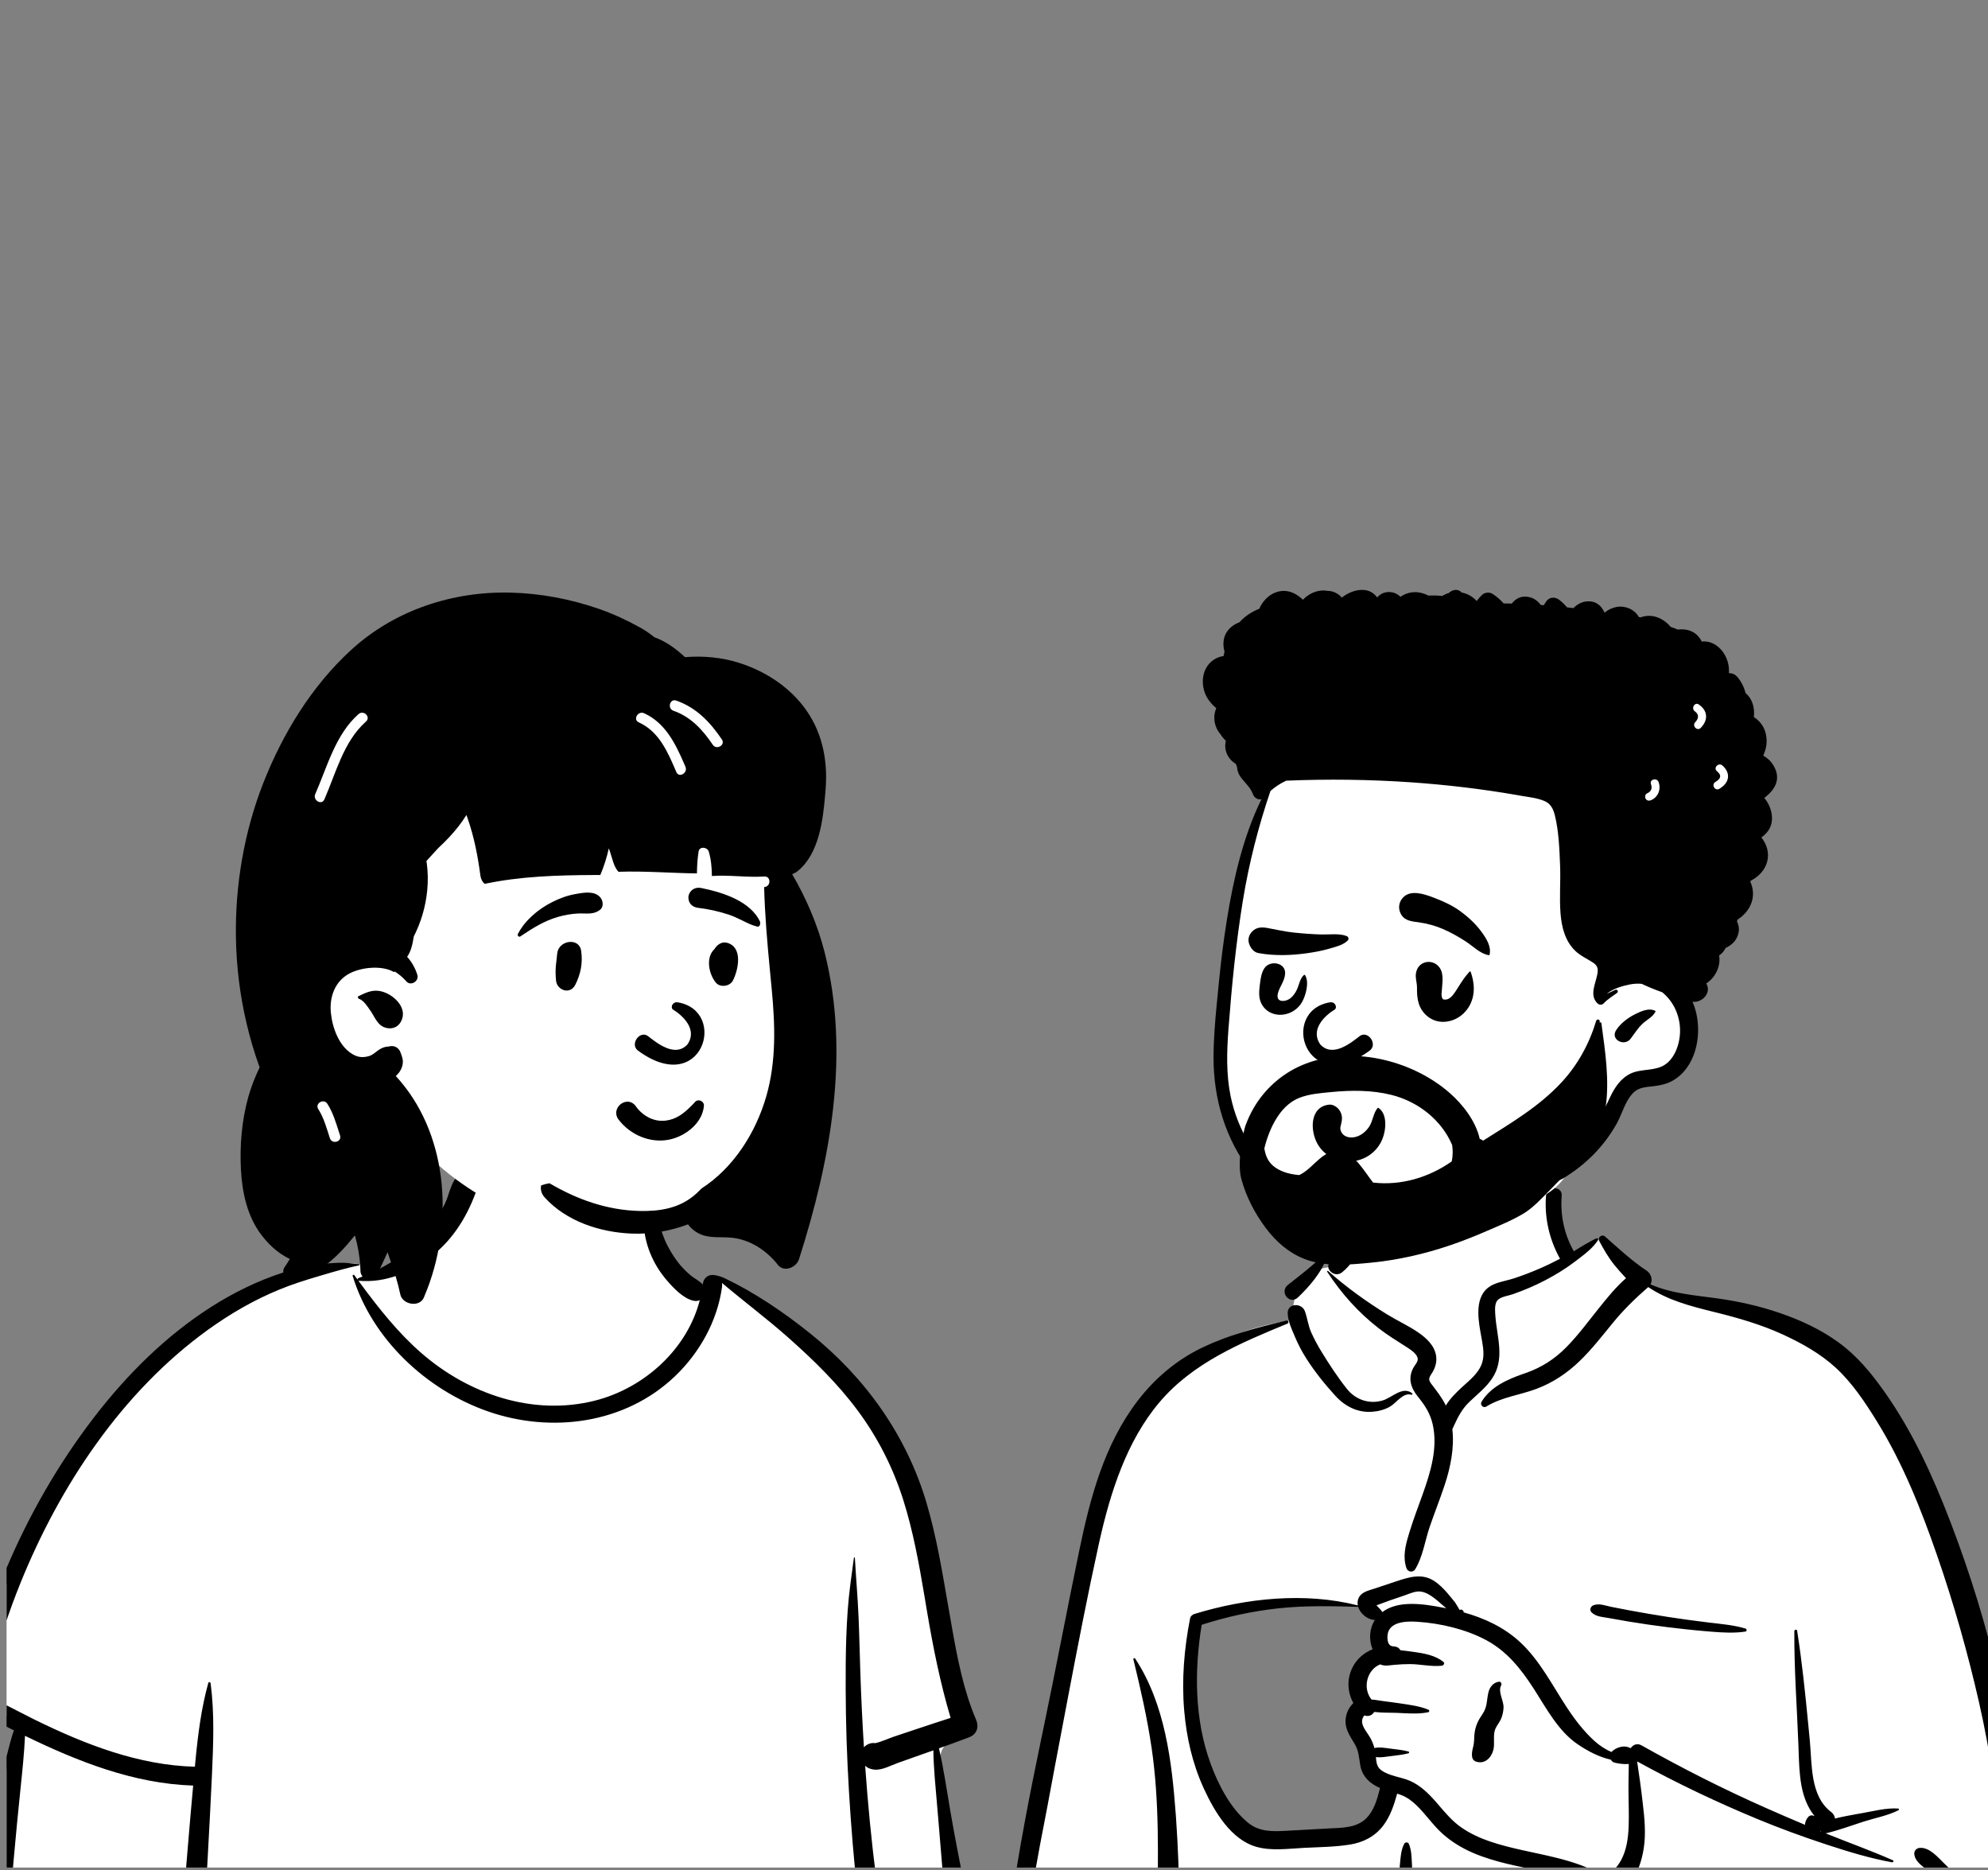 <svg width="202" height="190" viewBox="0 0 202 190" fill="none" xmlns="http://www.w3.org/2000/svg">
<rect x="0" y="0" width="202" height="190" fill="#808080" stroke="none"/>
<g clip-path="url(#clip0_7984_5109)">
<path fill-rule="evenodd" clip-rule="evenodd" d="M97.742 193.803C97.202 190.756 96.708 187.7 96.258 184.638C96.045 183.184 95.837 181.729 95.65 180.271C95.519 179.25 95.319 178.082 96.014 177.326C96.991 176.261 97.879 175.35 97.999 173.825C98.111 172.39 97.626 170.826 97.323 169.433C96.687 166.513 95.895 163.628 95.02 160.771C94.132 157.868 93.157 154.993 92.169 152.123C91.244 149.439 90.356 146.732 89.152 144.157C86.868 139.271 83.003 135.653 78.226 133.237C77.038 132.636 74.615 130.491 73.374 130.011C72.233 129.569 72.237 130.859 71.115 130.373C70.217 129.985 69.381 129.467 68.878 128.6C68.333 127.659 66.964 126.342 66.756 125.246C66.314 122.923 66.793 120.946 65.135 119.197C63.664 117.645 61.686 116.581 59.64 116.01C55.139 114.754 49.136 115.632 46.42 119.817C45.123 121.815 44.67 124.23 42.919 125.861C41.391 127.285 41.733 128.259 39.753 128.992C39.641 129.034 36.602 128.382 36.49 128.424C34.325 127.96 32.255 129.258 30.268 130.011C27.306 131.134 24.486 132.595 21.837 134.331C16.495 137.833 11.919 142.38 8.147 147.525C4.344 152.712 1.393 158.527 -0.708 164.604C-1.218 166.08 -1.677 167.574 -2.081 169.083C-2.307 169.927 -2.549 170.803 -2.273 171.668C-2.048 172.375 -1.547 172.901 -0.958 173.326C-0.16 173.901 1.441 174.275 1.409 175.432C1.386 176.311 1.087 177.237 0.942 178.106C0.768 179.141 0.626 180.183 0.484 181.222C-0.164 185.955 -0.668 190.714 -0.891 195.487C-1.111 200.186 -1.293 204.982 -0.967 209.679C-0.945 209.989 -0.853 210.274 -0.704 210.514C-0.843 210.567 -0.854 210.826 -0.681 210.863C-0.56 210.889 -0.439 210.915 -0.317 210.94C-0.065 211.131 0.249 211.248 0.61 211.259C0.855 211.267 1.1 211.278 1.345 211.291C3.928 211.831 6.51 212.341 9.127 212.727C12.308 213.197 15.498 213.58 18.698 213.891C25.273 214.53 31.797 214.318 38.381 213.974C44.955 213.629 51.525 213.549 58.106 213.72C64.692 213.892 71.276 214.178 77.865 214.296C85.225 214.426 92.574 214.225 99.913 213.64C100.919 213.56 101.541 212.759 101.343 211.759C100.154 205.769 98.806 199.819 97.742 193.803Z" fill="white"/>
<path fill-rule="evenodd" clip-rule="evenodd" d="M34.436 128.276C35.117 128.247 35.81 128.357 36.489 128.424C36.549 128.429 36.571 128.521 36.505 128.535C35.289 128.789 34.087 129.136 32.894 129.489L32.383 129.64C31.037 130.038 29.731 130.449 28.428 130.981C25.831 132.039 23.365 133.468 21.095 135.11C12.355 141.432 6.029 151.003 2.037 160.913C0.953 163.604 0.034 166.362 -0.71 169.167C-0.891 169.849 -1.061 170.534 -1.222 171.221C-1.27 171.423 -1.476 171.939 -1.363 172.145C-1.263 172.327 -0.874 172.44 -0.693 172.534L-0.083 172.851C1.108 173.465 3.091 174.474 3.29 174.572L3.6 174.725C8.674 177.213 14.094 179.323 19.804 179.469L19.848 178.981C20.103 176.285 20.437 173.574 21.166 170.961C21.205 170.82 21.384 170.868 21.4 170.992C21.806 174.086 21.676 177.205 21.535 180.313C21.284 185.818 20.951 191.32 20.654 196.824C20.506 199.576 20.314 202.327 20.142 205.079C19.968 207.836 19.912 210.659 19.516 213.393C19.428 214.003 18.715 214.334 18.174 214.27C17.576 214.199 17.116 213.672 17.114 213.068C17.106 211.475 17.306 209.863 17.418 208.274C17.523 206.765 17.637 205.256 17.753 203.747C18.177 198.241 18.666 192.741 19.117 187.237C19.277 185.285 19.45 183.334 19.628 181.384C13.58 181.189 7.93 178.948 2.54 176.329C2.462 178.102 2.273 179.87 2.091 181.635C1.582 186.56 1.133 191.483 0.797 196.423C0.627 198.918 0.504 201.416 0.396 203.915C0.343 205.142 0.3 206.371 0.267 207.599C0.256 208.009 0.246 208.418 0.237 208.828L0.219 209.766C0.204 210.361 0.143 210.911 -0.357 211.344C-0.865 211.784 -1.551 211.807 -2.053 211.344C-2.726 210.724 -2.607 209.88 -2.587 209.047C-2.571 208.345 -2.551 207.643 -2.528 206.941C-2.481 205.537 -2.422 204.134 -2.35 202.731C-2.097 197.826 -1.593 192.941 -0.934 188.075L-0.677 186.197C-0.196 182.706 0.331 179.135 1.405 175.771C0.987 175.563 0.57 175.354 0.155 175.143C-0.582 174.77 -1.344 174.42 -2.06 174.008C-2.628 173.681 -3.118 173.233 -3.277 172.572C-3.453 171.835 -3.183 171.028 -3.004 170.31L-2.988 170.246C-2.813 169.522 -2.623 168.802 -2.424 168.084C-1.614 165.174 -0.613 162.32 0.559 159.536C2.905 153.962 5.933 148.668 9.631 143.88C12.961 139.57 16.894 135.662 21.503 132.731C23.757 131.298 26.159 130.122 28.699 129.29C29.886 128.901 31.177 128.563 32.42 128.424C33.091 128.349 33.762 128.306 34.436 128.276ZM46.495 119.444C47.304 118.576 48.911 119.475 48.523 120.625C47.609 123.332 46.154 125.801 43.884 127.58C41.75 129.252 39.206 130.338 36.465 130.106C36.444 130.104 36.426 130.099 36.41 130.091L36.646 130.412C38.5 132.921 40.456 135.395 42.813 137.446C47.617 141.624 54.157 143.878 60.472 142.275C65.44 141.013 69.818 137.083 71.105 132.074C70.921 132.157 70.701 132.185 70.461 132.132C69.43 131.909 68.411 130.825 67.746 130.048C67.028 129.207 66.467 128.3 66.055 127.274C65.302 125.396 65.061 122.978 66.089 121.159C66.216 120.935 66.508 121.061 66.533 121.28L66.572 121.621C66.771 123.326 67.017 124.975 67.821 126.529C68.214 127.289 68.685 128.032 69.259 128.669C69.566 129.009 69.899 129.335 70.258 129.621C70.608 129.899 71.032 130.1 71.346 130.42L71.403 130.481L71.405 130.47C71.484 129.795 71.957 129.498 72.42 129.516C72.868 129.534 73.395 129.732 73.598 129.826L73.618 129.835C76.743 131.336 79.621 133.292 82.329 135.462C87.931 139.95 92.128 145.817 94.161 152.726C95.159 156.117 95.732 159.611 96.336 163.089L96.709 165.22C97.273 168.431 97.903 171.704 99.177 174.691C99.506 175.463 99.252 176.188 98.444 176.492C97.436 176.871 96.423 177.239 95.409 177.601C95.907 179.738 96.211 181.949 96.584 184.097C97.377 188.662 98.348 193.198 99.182 197.757C99.608 200.088 99.992 202.427 100.417 204.758C100.622 205.881 100.836 207.002 101.044 208.124C101.156 208.729 101.258 209.336 101.365 209.942L101.383 210.043C101.445 210.362 101.522 210.693 101.434 211.013C101.333 211.378 101.049 211.636 100.795 211.897C100.585 212.113 100.283 212.114 100.027 211.996L99.943 211.957C99.485 211.743 99.126 211.53 98.964 211.013C98.861 210.686 98.824 210.317 98.757 209.981C98.628 209.335 98.506 208.688 98.391 208.039C98.16 206.742 97.934 205.443 97.714 204.143L97.509 202.926C96.804 198.732 96.134 194.512 95.795 190.274C95.645 188.393 95.486 186.515 95.325 184.636L95.204 183.226C95.052 181.442 94.865 179.613 94.839 177.805L94.233 178.021L91.274 179.067C90.54 179.326 89.606 179.858 88.817 179.761C88.43 179.714 88.135 179.592 87.908 179.371C88.18 183.218 88.549 187.058 89.041 190.878C89.488 194.354 89.984 197.826 90.569 201.282C90.859 202.993 91.157 204.702 91.481 206.407C91.643 207.26 91.81 208.111 91.982 208.962C92.068 209.387 92.17 209.811 92.237 210.239C92.313 210.729 92.178 211.031 91.905 211.434C91.68 211.765 91.231 211.935 90.866 211.706C90.384 211.403 90.132 211.141 89.99 210.589C89.861 210.088 89.782 209.565 89.683 209.057C89.498 208.121 89.32 207.183 89.148 206.243C88.789 204.279 88.457 202.31 88.161 200.335C87.118 193.378 86.456 186.362 86.122 179.335C85.957 175.868 85.906 172.398 85.935 168.927C85.95 167.148 86.008 165.364 86.134 163.59C86.261 161.794 86.526 160.033 86.763 158.254C86.771 158.192 86.86 158.188 86.863 158.254C86.975 160.249 87.151 162.241 87.237 164.241C87.319 166.149 87.355 168.06 87.421 169.969C87.506 172.478 87.625 174.988 87.783 177.497C88.068 177.185 88.498 177.005 88.928 177.076C89.551 176.945 90.222 176.618 90.816 176.419L93.055 175.671C94.232 175.277 95.41 174.887 96.591 174.508C95.535 170.953 94.811 167.345 94.193 163.685L93.918 162.039C93.372 158.798 92.784 155.556 91.796 152.418C90.758 149.12 89.204 146.052 87.142 143.275C85.109 140.538 82.637 138.127 80.091 135.873C77.911 133.943 75.58 132.2 73.356 130.323C73.38 130.448 73.385 130.585 73.364 130.735C72.892 134.196 71.087 137.419 68.572 139.816C63.52 144.631 56.041 145.63 49.574 143.372C43.319 141.188 37.788 136.015 35.834 129.613C35.801 129.504 35.947 129.46 36.006 129.54C36.114 129.689 36.223 129.838 36.333 129.986C36.325 129.927 36.356 129.863 36.429 129.835C38.708 128.954 40.947 127.705 42.656 125.939C43.489 125.077 44.216 124.102 44.79 123.049C45.065 122.545 45.312 122.023 45.509 121.484L45.559 121.344C45.797 120.669 45.997 119.98 46.495 119.444Z" fill="black"/>
<path fill-rule="evenodd" clip-rule="evenodd" d="M58.57 63.536C66.168 63.536 75.685 72.207 78.471 75.897C80.812 79 80.481 94.982 80.481 104.463C80.481 106.446 79.585 110.198 79.26 112.095C78.068 119.045 72.875 124.874 62.598 124.874C54.23 124.874 47.789 122.222 41.562 115.44C40.141 113.893 33.203 119.432 31.784 117.437C28.077 117.437 24.978 82.793 32.255 72.402C39.532 62.011 50.971 63.536 58.57 63.536Z" fill="white"/>
<path fill-rule="evenodd" clip-rule="evenodd" d="M35.731 65.976C40.122 61.98 45.972 60.057 51.873 60.199C54.93 60.273 57.976 60.855 60.862 61.853C62.306 62.353 63.705 63.007 65.041 63.746C65.523 64.011 65.967 64.323 66.395 64.653L66.501 64.736H66.503C67.65 65.149 68.674 65.889 69.602 66.755C71.464 66.606 73.34 66.774 75.14 67.348C77.645 68.149 79.964 69.615 81.593 71.697C83.49 74.12 84.121 77.06 83.896 80.095L83.854 80.61C83.632 83.291 83.233 86.739 81.034 88.501C80.866 88.635 80.681 88.736 80.49 88.798C81.907 91.226 83.07 93.923 83.766 96.646C86.423 107.047 84.38 117.893 81.186 127.918C80.924 128.744 79.675 129.293 79.04 128.486C77.905 127.042 76.256 125.942 74.401 125.736C73.257 125.609 72.118 125.839 71.037 125.319C70.613 125.115 70.203 124.78 69.909 124.373C68.083 125.065 66.118 125.392 64.168 125.311C60.968 125.18 57.547 124.072 55.346 121.64C54.993 121.25 54.903 120.812 54.984 120.417C55.261 120.319 55.544 120.245 55.836 120.199C58.628 121.845 61.705 122.945 65.012 123.014C66.923 123.054 68.787 122.787 70.336 121.593C70.671 121.335 70.98 121.048 71.265 120.741C74.504 118.656 76.788 115.115 77.874 111.323C78.886 107.786 78.761 104.103 78.413 100.475L78.23 98.56C77.962 95.75 77.714 92.932 77.644 90.11L77.665 90.109C78.349 90.065 78.354 88.993 77.665 89.038C75.883 89.153 74.114 88.861 72.337 88.988C72.322 88.148 72.262 87.311 72.015 86.501C71.874 86.038 71.068 85.946 70.983 86.501C70.868 87.242 70.826 87.98 70.814 88.725C68.155 88.69 65.498 88.466 62.839 88.558C62.348 88.034 62.192 87.106 61.962 86.46C61.929 86.365 61.895 86.272 61.861 86.177C61.659 87.099 61.373 88.002 60.997 88.885L60.345 88.887C56.644 88.905 52.868 89.015 49.254 89.784C49.003 89.591 48.853 89.255 48.813 88.949C48.551 86.96 48.176 85.024 47.513 83.129L47.419 82.862C47.411 82.84 47.403 82.816 47.394 82.791C46.905 83.58 46.322 84.315 45.687 85C45.312 85.404 44.919 85.79 44.516 86.165C44.124 86.6 43.719 87.028 43.327 87.465C43.342 87.544 43.356 87.625 43.367 87.707C43.487 88.613 43.499 89.531 43.411 90.44C43.252 92.084 42.788 93.668 42.043 95.133L42.02 95.279C41.907 95.966 41.745 96.676 41.37 97.193C41.839 97.719 42.2 98.347 42.41 99.045C42.596 99.666 41.737 100.204 41.291 99.696C40.937 99.292 40.544 98.958 40.112 98.691C40.085 98.728 40.036 98.746 39.98 98.716C38.777 98.047 36.734 98.25 35.532 98.879C34.037 99.661 33.454 101.266 33.62 102.892C33.779 104.447 34.459 106.263 35.777 107.06C36.382 107.425 36.853 107.456 37.495 107.281C37.701 107.225 37.955 107.054 38.065 106.969L38.172 106.883C38.593 106.55 38.985 106.322 39.483 106.313C39.991 106.154 40.502 106.374 40.696 106.908L40.708 106.942C40.799 107.214 40.965 107.555 40.929 107.97C40.892 108.415 40.688 108.819 40.385 109.144C40.332 109.201 40.276 109.257 40.218 109.309C45.451 114.976 46.123 123.807 43.44 130.886C43.323 131.197 43.199 131.503 43.069 131.807C42.621 132.849 40.894 132.526 40.675 131.494C40.609 131.185 40.537 130.877 40.458 130.571C40.313 130.007 40.147 129.449 39.959 128.898L39.888 128.692C39.729 128.237 39.58 127.777 39.42 127.322L39.404 127.27C39.398 127.25 39.391 127.226 39.383 127.199L39.112 127.792L38.286 129.582C37.9 130.417 36.672 129.963 36.626 129.158L36.625 129.131C36.621 128.982 36.616 128.835 36.607 128.689C36.548 127.595 36.359 126.532 36.059 125.492L35.951 125.627C34.341 127.618 32.451 129.485 29.858 129.945C29.207 130.06 28.471 129.38 28.918 128.723C29.103 128.451 29.281 128.172 29.45 127.89C29.304 127.822 29.166 127.751 29.039 127.678C28.055 127.125 27.236 126.338 26.559 125.445C25.123 123.552 24.609 121.169 24.483 118.837C24.35 116.372 24.567 113.774 25.24 111.396C25.531 110.368 25.926 109.381 26.383 108.424C26.35 108.338 26.32 108.253 26.289 108.167C25.796 106.794 25.392 105.389 25.056 103.969C24.379 101.101 24.015 98.142 23.971 95.196C23.891 89.917 24.801 84.554 26.718 79.631C28.699 74.555 31.678 69.664 35.731 65.976ZM33.265 112.129C32.901 111.556 31.991 112.072 32.329 112.649L32.342 112.669C32.918 113.578 33.189 114.612 33.521 115.625C33.733 116.277 34.768 115.999 34.552 115.34L34.481 115.12C34.151 114.093 33.85 113.048 33.265 112.129ZM36.433 101.193L36.674 101.077C37.436 100.713 38.104 100.465 39.005 100.782C40.211 101.207 41.502 102.558 40.687 103.868C40.387 104.352 39.855 104.544 39.306 104.431C38.381 104.239 38.142 103.405 37.673 102.721L37.592 102.606C37.306 102.192 36.944 101.619 36.467 101.457C36.359 101.42 36.313 101.251 36.433 101.193ZM37.112 73.366L37.19 73.296C37.708 72.838 36.948 72.083 36.433 72.539C34.075 74.623 33.256 77.886 32.032 80.666C31.758 81.291 32.68 81.838 32.957 81.207C34.124 78.554 34.898 75.38 37.112 73.366ZM65.448 72.454C64.832 72.177 64.293 73.073 64.885 73.369L64.908 73.379C66.99 74.32 67.876 76.452 68.724 78.43C68.995 79.062 69.917 78.517 69.649 77.891L69.496 77.536C68.611 75.497 67.578 73.418 65.448 72.454ZM68.712 71.166C68.059 70.94 67.78 71.974 68.427 72.2C70.192 72.814 71.403 74.14 72.425 75.655C72.807 76.223 73.735 75.687 73.348 75.114C72.162 73.355 70.754 71.879 68.712 71.166Z" fill="black"/>
<path fill-rule="evenodd" clip-rule="evenodd" d="M65.128 115.473C64.229 115.106 63.426 114.493 62.839 113.711C62.635 113.439 62.582 113.152 62.625 112.889C62.673 112.594 62.848 112.326 63.086 112.147C63.325 111.967 63.624 111.878 63.913 111.923C64.164 111.962 64.414 112.1 64.612 112.385L64.653 112.442C65.002 112.914 65.457 113.302 65.975 113.551C66.474 113.792 67.032 113.904 67.61 113.839C68.711 113.715 69.469 113.119 70.275 112.311C70.376 112.209 70.475 112.103 70.576 111.996C70.639 111.899 70.728 111.837 70.825 111.804C70.934 111.768 71.057 111.77 71.169 111.809C71.278 111.847 71.375 111.919 71.44 112.015C71.501 112.105 71.537 112.218 71.525 112.347C71.451 113.185 71.013 113.932 70.391 114.52C69.701 115.172 68.785 115.623 67.922 115.781C66.973 115.956 66.005 115.831 65.128 115.473ZM68.371 102.546C69.381 103.16 70.921 104.593 69.834 106.117C68.554 107.46 66.712 105.92 65.804 105.223C64.962 104.683 64.016 106.072 64.797 106.702C71.358 111.561 74.02 102.707 68.882 101.823C68.316 101.726 68.106 102.356 68.371 102.546ZM56.614 96.894C56.726 95.507 58.837 95.192 59.046 96.564C59.234 97.793 59.013 98.922 58.46 100.029C57.931 101.086 56.602 100.593 56.502 99.63C56.367 98.34 56.545 97.756 56.614 96.894ZM72.681 96.28C72.976 95.894 73.401 95.631 73.91 95.78C75.5 96.245 75.031 98.504 74.473 99.603C74.169 100.2 73.188 100.352 72.745 99.826C72.022 98.969 71.676 97.256 72.595 96.412C72.62 96.368 72.647 96.324 72.681 96.28ZM58.437 90.827L58.689 90.783C59.466 90.648 60.432 90.519 60.982 91.144C61.274 91.476 61.374 92.092 60.982 92.409C60.293 92.967 59.53 92.751 58.704 92.798C58.023 92.837 57.369 92.95 56.713 93.138C55.274 93.549 54.102 94.3 52.873 95.125C52.711 95.233 52.547 95.027 52.624 94.876C53.333 93.486 54.708 92.344 56.085 91.648C56.82 91.276 57.624 90.968 58.437 90.827ZM71.232 90.204L71.424 90.243C73.516 90.681 76.235 91.555 77.226 93.612C77.264 93.902 77.224 93.965 77.192 94.005L77.181 94.019C77.154 94.054 77.133 94.102 77.007 94.141C76.972 94.133 76.937 94.124 76.901 94.115C76.447 93.996 76.087 93.832 75.739 93.661L75.362 93.475C74.924 93.261 74.483 93.054 74.015 92.901C73.016 92.575 71.989 92.346 70.946 92.223C70.72 92.197 70.502 92.12 70.331 91.989C70.168 91.865 70.043 91.693 69.986 91.465C69.913 91.169 69.934 90.945 70.092 90.678C70.212 90.478 70.382 90.339 70.578 90.259C70.778 90.178 71.005 90.159 71.232 90.204Z" fill="black"/>
<path fill-rule="evenodd" clip-rule="evenodd" d="M157.122 120.19C153.819 117.674 145.526 116.542 142 118.965C138.517 121.398 138.138 125.333 136.515 128.953C134.984 128.231 132.456 129.265 132.012 130.686C131.461 131.357 131.436 133.24 131.057 134.141C114.537 136.772 112.029 149.656 110.041 164.283C107.41 179.126 101.439 193.936 104.031 209.209C103.694 209.698 103.427 210.174 103.181 210.738C102.591 211.742 103.351 213.164 104.541 213.109C106.082 212.974 107.607 212.789 109.154 212.731C113.445 212.582 117.739 212.6 122.031 212.654L122.616 212.662C144.247 212.931 165.876 213.462 187.507 213.603C188.292 213.604 188.676 212.9 188.571 212.206C188.36 210.807 188.165 209.408 187.96 208.009C193.077 209.361 198.516 209.701 203.618 208.151C203.974 207.788 202.786 207.985 202.597 207.93C207.293 204.72 205.891 197.958 205.475 193.088C202.888 176.4 201.977 157.936 191.984 143.696C187.661 137.885 181.323 133.284 174.041 132.249L173.839 132.221C171.709 131.937 169.336 131.845 167.474 130.686C165.38 129.014 164.488 125.924 162.285 125.895C161.558 125.886 160.568 126.806 159.503 127.431C159.424 126.056 158.683 124.896 158.52 123.83L158.506 123.739C158.336 122.496 158.569 121.378 157.122 120.19ZM121.62 164.724C126.263 161.497 138.255 163.119 138.53 163.299C139.134 163.697 139.395 163.732 139.722 164.249C140.044 164.291 140.367 164.336 140.689 164.382C141.336 164.593 140.857 165.388 140.11 165.105C140.559 167.042 139.237 168.42 138.711 170.336C138.54 170.958 138.705 172.077 138.711 172.712C138.66 173.523 137.764 174.48 137.914 175.293C138.444 178.183 141.324 181.003 140.11 183.806C139.306 185.389 136.886 186.196 135.278 186.734C131.946 188.013 126.14 186.686 124.204 183.806C123.172 182.269 121.975 178.394 121.359 177.192L121.223 175.285C120.886 170.545 120.587 165.442 121.62 164.724Z" fill="white"/>
<path fill-rule="evenodd" clip-rule="evenodd" d="M163.094 125.615C162.774 125.331 162.3 125.688 162.503 126.072C162.961 126.934 163.431 127.75 164.045 128.512C164.417 128.974 164.816 129.411 165.22 129.844C164.183 130.741 163.293 131.856 162.453 132.901C161.378 134.237 160.362 135.63 159.156 136.853C157.967 138.059 156.652 138.902 155.061 139.464L154.74 139.575C153.142 140.136 151.435 140.894 150.534 142.407C150.357 142.706 150.714 143.074 151.015 142.888C152.58 141.919 154.418 141.724 156.122 141.084C157.767 140.465 159.201 139.513 160.469 138.298C161.734 137.084 162.796 135.704 163.904 134.353C165 133.017 166.18 131.876 167.476 130.746C169.476 132.092 171.759 132.677 174.08 133.253L174.334 133.316C176.658 133.891 178.97 134.56 181.15 135.562C183.073 136.446 184.964 137.501 186.53 138.939C188.192 140.466 189.486 142.415 190.67 144.321C193.319 148.586 195.181 153.258 196.821 157.987C198.526 162.906 199.952 167.923 201.104 173C201.689 175.583 202.165 178.184 202.556 180.803C202.744 182.064 202.911 183.328 203.058 184.595C203.215 185.948 203.251 187.34 203.666 188.64C203.843 189.198 204.263 189.429 204.684 189.41L204.769 190.478C204.882 191.902 204.988 193.327 205.023 194.76C205.083 197.142 205.056 199.518 204.884 201.896L204.86 202.22C204.726 203.955 204.425 205.905 203.12 207.176C201.77 208.492 199.692 208.906 197.871 208.929C193.631 208.985 189.549 206.98 185.797 205.222C181.932 203.411 178.173 201.401 174.504 199.221C172.636 198.11 170.788 196.963 168.963 195.783C168.067 195.203 167.178 194.614 166.296 194.015C165.79 193.672 165.311 193.296 164.797 192.991C165.049 192.757 165.162 192.387 164.95 192.065C166.438 190.773 167.057 188.468 167.129 186.603C167.188 185.098 166.966 183.597 166.792 182.106C166.703 181.354 166.594 180.603 166.481 179.854C166.437 179.559 166.402 179.242 166.35 178.93C170.367 181.138 174.496 183.104 178.734 184.851C180.907 185.747 183.107 186.552 185.338 187.29L185.79 187.439C187.903 188.131 190.068 188.785 192.253 189.18C192.369 189.201 192.464 189.029 192.34 188.974C190.21 188.034 188.007 187.241 185.846 186.375L185.49 186.231C185.531 186.228 185.574 186.223 185.618 186.212C186.885 185.906 188.143 185.435 189.386 185.037C190.54 184.669 191.836 184.437 192.915 183.881C192.998 183.838 192.951 183.723 192.871 183.717C191.658 183.633 190.343 183.987 189.154 184.195L188.708 184.273C187.96 184.405 187.195 184.547 186.451 184.732C186.424 184.482 186.285 184.232 186.086 184.085C183.905 182.469 184.127 179.206 183.894 176.799L183.721 175.013C183.416 171.886 183.095 168.76 182.606 165.656C182.58 165.491 182.323 165.538 182.322 165.695C182.297 169.541 182.587 173.371 182.733 177.212L182.755 177.842C182.836 180.212 182.899 182.673 184.391 184.496C184.182 184.374 183.9 184.374 183.731 184.575C183.523 184.823 183.403 185.1 183.407 185.373C182.059 184.807 180.717 184.227 179.381 183.635C175.086 181.732 170.881 179.601 166.788 177.297C166.347 177.049 165.928 177.243 165.71 177.57L165.679 177.566C165.674 177.565 165.668 177.565 165.663 177.565L165.632 177.563C165.631 177.563 165.629 177.563 165.628 177.563C165.052 177.247 164.267 177.472 163.773 177.934C163.758 177.948 163.746 177.963 163.733 177.978C163.107 177.697 162.522 177.317 161.992 176.836C160.906 175.852 159.986 174.635 159.185 173.414C157.709 171.167 156.455 168.667 154.461 166.817C152.84 165.313 150.832 164.378 148.724 163.79C148.733 163.728 148.71 163.663 148.667 163.619C148.559 163.508 148.482 163.47 148.342 163.537C148.331 163.543 148.324 163.55 148.319 163.558L148.114 163.207C148.002 163.016 147.886 162.824 147.846 162.773C147.607 162.472 147.361 162.173 147.111 161.88C146.687 161.384 146.204 160.895 145.645 160.551C144.42 159.799 143.133 160.225 141.874 160.636C141.113 160.885 140.355 161.141 139.596 161.394L139.518 161.419C138.952 161.601 138.289 161.76 138.036 162.36C137.936 162.598 137.92 162.844 137.967 163.083C132.589 161.715 126.616 162.344 121.369 163.95C121.167 164.011 120.966 164.177 120.924 164.395C120.322 167.48 120.055 170.643 120.327 173.78C120.561 176.488 121.161 179.142 122.292 181.621L122.356 181.761C123.418 184.059 125.102 186.891 127.673 187.611C129.225 188.046 130.942 187.79 132.526 187.71C134.065 187.633 135.638 187.622 137.162 187.379C138.519 187.164 139.709 186.555 140.548 185.451C141.271 184.498 141.653 183.347 141.965 182.202C142.108 182.247 142.25 182.296 142.389 182.35C142.979 182.581 143.479 182.953 143.931 183.39C144.885 184.315 145.625 185.437 146.623 186.319C147.526 187.117 148.556 187.738 149.661 188.216C151.949 189.205 154.404 189.6 156.825 190.125L156.994 190.161C158.816 190.561 160.676 191.053 162.285 192.002C162.316 192.281 162.444 192.544 162.648 192.716C162.364 192.983 162.244 193.405 162.493 193.801C163.189 194.907 164.389 195.536 165.466 196.243L165.536 196.289C166.595 196.992 167.664 197.68 168.741 198.355C170.931 199.727 173.167 201.023 175.434 202.262C179.081 204.255 182.806 206.135 186.599 207.84C186.371 208.961 186.454 210.116 186.283 211.244L186.257 211.405C186.184 211.823 186.283 212.173 186.571 212.447L186.601 212.475L186.601 212.471L186.628 212.496L186.637 212.503L186.634 212.501C186.667 212.531 186.702 212.56 186.736 212.584L186.781 212.613C187.059 212.781 187.416 212.779 187.7 212.63L187.733 212.613L187.787 212.581C188.163 212.365 188.422 211.83 188.266 211.405C187.883 210.359 187.738 209.244 187.385 208.191L187.665 208.317L188.035 208.478C192.033 210.208 196.475 211.664 200.831 210.485C202.756 209.964 204.555 208.862 205.518 207.065C206.466 205.297 206.6 203.244 206.65 201.277C206.713 198.85 206.582 196.386 206.263 193.979C206.048 192.364 205.788 190.718 205.387 189.119C205.593 188.937 205.745 188.676 205.785 188.353C205.974 186.826 205.643 185.239 205.44 183.72C205.243 182.237 205.024 180.757 204.777 179.281C204.277 176.301 203.697 173.328 203.022 170.383C201.82 165.141 200.232 159.993 198.321 154.968L198.154 154.53C196.388 149.937 194.344 145.442 191.497 141.407C190.135 139.476 188.695 137.726 186.771 136.335C184.968 135.031 182.934 134.093 180.835 133.376C178.735 132.658 176.575 132.177 174.378 131.878C172.146 131.574 169.79 131.387 167.708 130.472C167.972 129.999 167.746 129.362 167.302 129.069C165.811 128.083 164.431 126.8 163.094 125.615ZM115.345 168.485C115.283 168.39 115.134 168.45 115.162 168.563C115.887 171.536 116.568 174.515 117.013 177.545C117.816 183.014 117.668 188.554 117.602 194.064L117.599 194.348C117.565 197.316 117.519 200.284 117.421 203.25C117.371 204.749 117.273 206.263 117.326 207.763C117.355 208.577 117.572 209.346 117.649 210.15C117.716 210.853 117.656 211.567 117.623 212.271C117.6 212.739 118.291 212.719 118.338 212.271L118.398 211.691C118.476 210.958 118.572 210.229 118.813 209.527C119.101 208.683 119.24 207.853 119.34 206.967C119.494 205.608 119.562 204.236 119.621 202.868L119.662 201.922C119.909 196.205 119.901 190.461 119.5 184.75L119.471 184.342C119.074 178.944 118.386 173.111 115.345 168.485ZM130.809 134.461C130.999 134.383 130.932 134.096 130.723 134.146L130.341 134.237C127.545 134.907 124.799 135.633 122.189 136.88C119.578 138.128 117.367 139.99 115.61 142.28C112.195 146.732 110.776 152.142 109.655 157.546C108.41 163.552 107.277 169.58 106.021 175.584L105.787 176.702C104.625 182.294 103.528 187.889 102.72 193.548L102.661 193.958C101.846 199.776 101.356 205.796 102.245 211.63C102.421 212.784 104.341 212.497 104.266 211.357C104.049 208.06 103.894 204.781 104.044 201.477C104.194 198.173 104.504 194.883 104.966 191.607C105.355 188.851 105.934 186.128 106.447 183.394L106.527 182.962C106.956 180.636 107.399 178.312 107.84 175.989L108.5 172.509C109.489 167.3 110.498 162.086 111.637 156.909L111.705 156.604C112.82 151.624 114.464 146.407 117.809 142.452C121.204 138.438 126.063 136.417 130.809 134.461ZM143.143 187.288C143.062 187.106 142.776 187.126 142.688 187.288C142.345 187.923 142.306 188.734 142.241 189.45L142.234 189.524C142.152 190.399 142.079 191.276 142.034 192.154C141.949 193.819 141.908 195.482 141.913 197.15C141.919 198.858 141.953 200.565 142.045 202.272L142.07 202.729C142.154 204.211 142.295 205.865 142.999 207.162C143.255 207.633 143.952 207.494 144.1 207.018C144.586 205.457 144.336 203.607 144.212 202.009L144.115 200.762C144.019 199.515 143.928 198.267 143.855 197.018C143.756 195.31 143.674 193.6 143.595 191.891C143.57 191.336 143.542 190.78 143.513 190.225L143.468 189.393C143.429 188.696 143.433 187.932 143.143 187.288ZM197.763 189.5L197.548 189.292C196.888 188.646 196.054 187.65 195.078 187.712C194.689 187.737 194.441 188.06 194.522 188.443C194.694 189.262 195.529 189.687 196.13 190.187C196.788 190.734 197.409 191.319 198.028 191.91C198.578 192.434 199.106 192.973 199.622 193.528L199.815 193.737C200 193.939 201.316 195.13 201.174 195.439L201.166 195.453C201.126 195.512 201.192 195.594 201.258 195.573C201.826 195.393 201.791 194.906 201.576 194.412C201.163 193.463 200.44 192.585 199.808 191.775C199.179 190.967 198.497 190.214 197.763 189.5ZM141.084 165.703C141.523 164.664 143.143 164.685 144.062 164.748C146.377 164.904 148.882 165.49 150.942 166.573C153.078 167.695 154.516 169.493 155.803 171.481L155.864 171.575C157.118 173.526 158.326 175.835 160.291 177.177C161.292 177.86 162.46 178.484 163.674 178.754C163.757 178.901 163.892 179.017 164.07 179.059L164.152 179.078C164.498 179.155 165.035 179.239 165.499 179.189C165.496 179.416 165.498 179.641 165.492 179.856C165.476 180.473 165.469 181.092 165.469 181.709C165.469 183.001 165.538 184.296 165.484 185.589C165.437 186.732 165.275 187.926 164.726 188.948C164.324 189.698 163.793 190.194 163.152 190.668C161.575 189.706 159.791 189.12 157.981 188.679C155.792 188.146 153.55 187.791 151.411 187.068C150.381 186.72 149.392 186.265 148.495 185.646C147.543 184.99 146.816 184.101 146.068 183.232L145.951 183.097C145.187 182.221 144.354 181.383 143.275 180.908C142.346 180.499 141.122 180.426 140.309 179.793C139.884 179.462 139.849 178.982 139.804 178.489C140.324 178.564 140.875 178.445 141.394 178.384L141.662 178.352C142.153 178.294 142.632 178.23 143.115 178.105C143.204 178.082 143.204 177.947 143.115 177.924C142.544 177.776 141.979 177.713 141.394 177.645L141.256 177.628C140.727 177.558 140.171 177.453 139.652 177.57C139.559 177.215 139.424 176.877 139.236 176.538C138.971 176.062 138.47 175.522 138.402 174.966C138.382 174.8 138.42 174.604 138.499 174.457L138.526 174.407C138.558 174.348 138.597 174.288 138.654 174.251C138.661 174.259 138.674 174.267 138.703 174.276C139.103 174.402 139.451 174.206 139.636 173.905C140.421 174.002 141.278 173.97 142.014 174.002L142.759 174.038C143.554 174.075 144.386 174.091 145.133 173.93C145.238 173.908 145.269 173.734 145.165 173.689C144.246 173.296 143.131 173.17 142.147 173.019C141.598 172.935 141.044 172.871 140.493 172.796C140.126 172.747 139.737 172.665 139.357 172.645C138.403 171.458 138.917 169.586 140.244 169.074C140.727 169.287 141.161 169.163 141.689 169.118C142.216 169.073 142.745 169.042 143.274 169.044C144.334 169.049 145.458 169.328 146.508 169.208C146.678 169.188 146.837 168.961 146.667 168.822C145.864 168.166 144.712 167.952 143.691 167.812L143.48 167.784C143.138 167.739 142.722 167.674 142.291 167.635C142.193 167.444 142.018 167.3 141.755 167.265C141.677 167.254 141.598 167.248 141.52 167.241L141.521 167.233C140.88 167.202 140.908 166.119 141.084 165.703ZM184.987 185.975C184.998 185.993 185.011 186.009 185.024 186.025L185.044 186.049L184.939 186.006L184.987 185.975ZM129.893 163.38C132.592 163.09 135.295 163.151 138.002 163.229C138.219 163.938 138.973 164.542 139.703 164.564C139.131 165.435 139.072 166.614 139.473 167.538C138.622 167.877 137.888 168.486 137.443 169.353C136.825 170.556 136.906 171.894 137.516 173.006C136.995 173.477 136.688 174.244 136.719 174.966C136.753 175.771 137.233 176.459 137.631 177.125C138.062 177.847 138.077 178.481 138.209 179.289C138.403 180.471 139.199 181.188 140.225 181.635L140.17 181.85C139.906 182.879 139.577 183.965 138.821 184.718C137.85 185.686 136.342 185.677 135.058 185.738L134.996 185.741C133.82 185.8 132.645 185.869 131.47 185.936L130.588 185.985C129.235 186.059 127.936 186.068 126.831 185.173C125.027 183.712 123.791 181.295 123.008 179.155C121.366 174.662 121.346 169.732 122.1 165.053C124.629 164.238 127.252 163.664 129.893 163.38ZM152.34 170.833L152.321 170.835C151.765 170.898 151.383 171.349 151.247 171.883C151.049 172.659 151.146 173.361 150.671 174.061C150.182 174.782 149.882 175.359 149.811 176.249C149.781 176.615 149.795 176.981 149.713 177.339L149.654 177.59C149.592 177.858 149.54 178.116 149.571 178.404C149.6 178.666 149.728 178.87 149.991 178.954C150.847 179.228 151.509 178.597 151.73 177.798C151.922 177.108 151.666 176.286 151.936 175.638C152.086 175.279 152.361 174.978 152.517 174.617C152.671 174.258 152.749 173.884 152.774 173.494C152.82 172.757 152.169 171.872 152.532 171.204C152.61 171.062 152.522 170.829 152.34 170.833ZM163.722 163.23C163.142 163.112 162.484 162.841 161.912 163.066C161.618 163.182 161.472 163.54 161.721 163.79C162.152 164.223 162.779 164.247 163.36 164.349L163.412 164.358C164.099 164.485 164.787 164.606 165.476 164.72C166.773 164.935 168.073 165.125 169.378 165.286C170.718 165.452 172.061 165.6 173.407 165.711L173.928 165.754C175.064 165.845 176.247 165.913 177.362 165.739C177.524 165.714 177.498 165.478 177.362 165.436C176.14 165.066 174.8 164.967 173.537 164.811C172.194 164.644 170.854 164.468 169.517 164.259C168.182 164.051 166.849 163.827 165.521 163.579C164.92 163.468 164.321 163.351 163.722 163.23ZM142.785 162.042C143.294 161.862 143.854 161.594 144.406 161.684C145.358 161.838 146.205 162.765 146.958 163.376L146.58 163.303C144.645 162.931 142.082 162.53 140.458 163.76C140.454 163.753 140.45 163.746 140.446 163.739C140.315 163.54 140.163 163.385 139.997 163.214C139.981 163.199 139.966 163.184 139.951 163.168L139.861 163.073L140.066 163.002C140.504 162.847 141.023 162.647 141.105 162.618L141.111 162.616C141.67 162.426 142.229 162.239 142.785 162.042ZM158.684 121.467C158.763 120.443 157.169 120.451 157.09 121.467C156.918 123.686 157.417 125.883 158.491 127.828C158.499 127.842 158.508 127.855 158.516 127.868C157.844 128.218 157.165 128.553 156.47 128.853C155.582 129.237 154.677 129.586 153.755 129.883C152.922 130.151 151.895 130.257 151.194 130.815C149.717 131.992 150.272 134.435 150.556 136.018L150.6 136.268C150.742 137.083 150.844 137.919 150.501 138.701C150.134 139.536 149.393 140.156 148.731 140.753L148.598 140.874C148.012 141.408 147.342 142.057 146.912 142.781C146.52 141.97 145.985 141.307 145.419 140.56C145.016 140.027 145.303 139.852 145.593 139.331C145.872 138.83 146.008 138.296 145.921 137.725C145.76 136.669 144.917 135.907 144.077 135.334C143.086 134.658 141.98 134.157 140.955 133.528C138.85 132.235 136.799 130.757 134.952 129.116C134.901 129.071 134.812 129.13 134.853 129.192C136.312 131.413 138.024 133.332 140.127 134.96C140.979 135.621 141.875 136.169 142.777 136.745L143.036 136.911C143.398 137.146 143.85 137.459 144.014 137.859C144.178 138.26 143.827 138.564 143.638 138.897C143.038 139.954 143.327 140.94 144.039 141.836L144.072 141.877C144.78 142.749 145.316 143.56 145.572 144.674C146.123 147.068 145.356 149.561 144.552 151.807L144.521 151.896C144.086 153.107 143.624 154.309 143.247 155.54L143.143 155.88C142.801 157.012 142.521 158.129 142.905 159.293C143.035 159.688 143.575 159.782 143.799 159.409C144.59 158.096 144.787 156.515 145.282 155.07C145.766 153.662 146.32 152.28 146.787 150.866C147.388 149.046 147.79 147.087 147.572 145.178C147.578 145.167 147.585 145.156 147.591 145.145L147.743 144.81C148.161 143.904 148.563 143.112 149.322 142.39C150.113 141.636 150.972 140.969 151.594 140.057C152.947 138.075 152.11 135.871 151.947 133.704L151.928 133.439C151.899 132.989 151.882 132.377 152.176 132.066C152.507 131.716 153.281 131.626 153.72 131.471C154.853 131.07 155.969 130.602 157.033 130.041C158.045 129.507 159.025 128.917 159.938 128.226L160.401 127.877C161.131 127.326 161.888 126.725 162.378 125.974C162.434 125.888 162.338 125.749 162.236 125.79C161.419 126.122 160.673 126.649 159.908 127.108C159.896 127.08 159.883 127.052 159.867 127.023C158.921 125.311 158.533 123.415 158.684 121.467ZM132.59 133.197C132.265 132.304 130.781 132.373 130.841 133.434C130.886 134.249 131.232 134.985 131.548 135.725L131.582 135.804C131.908 136.575 132.285 137.299 132.737 138.005C133.599 139.356 134.609 140.61 135.688 141.793C136.666 142.865 137.949 143.521 139.428 143.412C140.052 143.366 140.681 143.208 141.227 142.896C141.876 142.526 142.58 141.415 143.408 141.684C143.488 141.71 143.562 141.593 143.493 141.538C142.538 140.768 141.453 141.961 140.539 142.249C139.16 142.682 137.746 142.203 136.859 141.088C135.933 139.925 135.08 138.622 134.302 137.354C133.906 136.711 133.546 136.043 133.234 135.355C132.92 134.66 132.848 133.905 132.59 133.197ZM134.812 127.702C134.852 127.579 134.699 127.462 134.591 127.532C133.963 127.941 133.419 128.481 132.84 128.955C132.197 129.48 131.55 129.995 130.893 130.501C129.935 131.24 131.046 132.601 131.889 131.793C133.043 130.689 134.307 129.246 134.812 127.702ZM138.258 123.381C138.003 122.397 136.495 122.803 136.715 123.775L136.722 123.805C137.138 125.411 136.545 127.046 135.28 128.087L135.233 128.125C134.432 128.766 135.567 129.887 136.36 129.252C138.091 127.866 138.811 125.512 138.258 123.381Z" fill="black"/>
<path fill-rule="evenodd" clip-rule="evenodd" d="M125.157 92.062C125.654 88.096 127.214 83.886 128.855 80.189C132.545 72.373 140.993 71.296 148.566 69.685C156.04 68.596 163.953 67.614 171.314 69.785C175.452 70.799 177.068 75.729 176.415 79.62C176.042 82.044 174.939 84.339 173.999 86.586C172.129 91.2 170.943 96.14 170.941 101.136C171.069 104.4 171.53 108.127 167.779 109.509C164.211 111.285 163.909 116.097 159.441 118.828C157.634 122.489 152.712 122.812 149.169 123.661C146.93 124.089 144.666 124.405 142.396 124.609C135.821 125.452 130.562 123.546 127.121 117.687C124.818 114.122 123.103 110.005 123.526 105.683C123.948 101.133 124.651 96.606 125.157 92.062Z" fill="white"/>
<path fill-rule="evenodd" clip-rule="evenodd" d="M148.509 60.185C148.134 59.76 147.556 59.906 147.205 60.242C146.977 60.309 146.755 60.409 146.546 60.542C146.074 60.481 145.579 60.481 145.115 60.498C145.003 60.435 144.882 60.379 144.751 60.331C143.814 59.988 142.985 60.162 142.301 60.621C141.971 60.309 141.555 60.113 141.024 60.143C140.549 60.169 140.211 60.393 139.922 60.687C139.633 60.27 139.166 59.973 138.584 59.931C137.77 59.874 136.989 60.2 136.341 60.705C135.963 60.272 135.448 60.023 134.875 60.02C134.497 59.952 134.099 59.979 133.739 60.088C133.217 60.245 132.758 60.541 132.393 60.925C131.815 60.371 131.107 59.973 130.292 60.031C129.236 60.107 128.36 60.884 127.954 61.84C127.239 62.126 126.579 62.535 126.028 63.117C125.998 63.148 125.97 63.18 125.941 63.212C125.644 63.322 125.364 63.477 125.118 63.682C124.338 64.331 124.164 65.271 124.422 66.192C124.386 66.339 124.355 66.489 124.327 66.639C123.596 66.75 122.933 67.172 122.555 67.859C122.039 68.801 122.14 70.044 122.7 70.943C122.94 71.33 123.245 71.656 123.588 71.942C123.201 72.823 123.387 73.874 124.012 74.586C124.164 74.832 124.351 75.054 124.561 75.254C124.329 76.165 124.742 77.105 125.566 77.591L125.637 77.768C125.649 77.797 125.661 77.826 125.673 77.855C125.682 77.893 125.694 77.929 125.705 77.966C125.724 78.289 125.831 78.606 126.042 78.905C126.474 79.517 127.01 79.917 127.294 80.632L127.323 80.707C127.445 81.045 127.839 81.284 128.176 81.179C126.309 85.013 125.331 89.28 124.659 93.461C124.324 95.547 124.065 97.64 123.856 99.742L123.65 101.834C123.469 103.694 123.308 105.56 123.307 107.426C123.305 111.647 124.512 115.707 127.103 119.067C129.553 122.242 133.02 124.543 136.937 125.45C140.981 126.384 145.725 126.016 149.352 123.877C150.421 123.248 149.485 121.735 148.397 122.241C146.337 123.199 144.244 123.912 141.961 124.071C139.735 124.227 137.505 123.949 135.394 123.221C131.903 122.015 128.932 119.488 127.022 116.342C126.081 114.792 125.4 113.109 125.038 111.331C124.586 109.115 124.654 106.825 124.82 104.58L124.832 104.427C125.159 100.103 125.592 95.752 126.29 91.471C126.908 87.685 127.857 83.976 129.09 80.349C129.573 79.923 130.113 79.571 130.691 79.304C134.923 79.127 139.163 79.179 143.39 79.471C146.995 79.722 150.583 80.146 154.143 80.764L154.524 80.832C155.313 80.972 156.188 81.052 156.931 81.37C157.568 81.643 157.826 82.168 157.986 82.813C158.391 84.445 158.452 86.231 158.52 87.904C158.587 89.54 158.436 91.189 158.567 92.82C158.678 94.184 159.028 95.581 160.038 96.567C160.567 97.084 161.217 97.366 161.827 97.759C162.222 98.012 162.389 98.273 162.338 98.741C162.229 99.767 161.403 101.059 162.33 101.937C162.494 102.091 162.776 102.111 162.937 101.937C163.319 101.521 163.848 101.203 164.302 100.867C164.492 100.728 164.334 100.458 164.118 100.554C163.835 100.681 163.545 100.831 163.25 100.962C163.903 100.424 164.832 100.16 165.605 100.004C165.994 99.926 166.404 99.903 166.809 99.94C167.109 100.083 167.416 100.215 167.722 100.345C168.112 100.509 168.505 100.657 168.901 100.798C170.275 101.918 170.931 103.74 170.645 105.522C170.488 106.506 170.035 107.576 169.179 108.15C168.166 108.83 166.809 108.538 165.715 109.043C164.69 109.516 164.066 110.47 163.599 111.458L163.404 111.87C162.971 112.78 162.525 113.667 161.933 114.496C161.248 115.456 160.409 116.318 159.493 117.058C159.049 117.417 158.576 117.739 158.087 118.033L157.953 118.112C157.458 118.403 157.103 118.68 157.07 119.294C157.059 119.508 157.194 119.704 157.368 119.815C158.118 120.29 158.863 119.696 159.487 119.281C160.16 118.834 160.803 118.33 161.399 117.781C162.531 116.74 163.511 115.503 164.264 114.16C164.838 113.137 165.165 111.698 166.072 110.905C166.626 110.422 167.409 110.418 168.101 110.33C168.745 110.247 169.353 110.113 169.926 109.796C172.256 108.501 172.914 105.367 172.362 102.945C172.268 102.537 172.137 102.139 171.975 101.756C172.842 101.901 173.816 101.004 173.465 100.099C173.438 100.031 173.407 99.966 173.378 99.901C173.949 99.525 174.4 98.954 174.614 98.209C174.724 97.823 174.74 97.433 174.682 97.057C174.959 96.871 175.188 96.615 175.335 96.301C175.796 96.088 176.204 95.769 176.447 95.314C176.785 94.686 176.742 94.108 176.485 93.587C176.521 93.522 176.556 93.455 176.589 93.386C177.533 92.788 178.191 91.757 178.116 90.614C178.092 90.235 177.998 89.893 177.854 89.586C177.866 89.547 177.878 89.507 177.889 89.468C178.678 89.066 179.331 88.406 179.564 87.525C179.797 86.639 179.523 85.755 178.974 85.075C179.777 84.488 180.26 83.667 179.967 82.426C179.848 81.921 179.608 81.462 179.285 81.075C179.286 81.063 179.289 81.051 179.291 81.039L179.366 80.981C180.358 80.198 180.927 79.201 180.319 77.974C180.046 77.423 179.657 77.039 179.199 76.786L179.176 76.713C179.504 76.01 179.615 75.23 179.389 74.409C179.204 73.733 178.767 73.195 178.207 72.838C178.245 72.535 178.239 72.213 178.179 71.863C178.079 71.273 177.786 70.757 177.357 70.392C177.341 70.314 177.321 70.238 177.299 70.161C177.154 69.694 176.884 69.187 176.571 68.811C176.312 68.499 176.023 68.385 175.67 68.373C175.691 68.085 175.677 67.793 175.618 67.497C175.437 66.584 174.856 65.726 173.996 65.337C173.642 65.177 173.27 65.13 172.912 65.169C172.607 64.526 172.011 64.061 171.279 63.96C170.994 63.92 170.729 63.923 170.486 63.959C170.348 63.895 170.205 63.837 170.055 63.785C169.956 63.75 169.855 63.718 169.755 63.686C169.416 63.266 168.971 62.929 168.45 62.727C167.849 62.493 167.238 62.517 166.696 62.714L166.523 62.678C166.253 62.209 165.822 61.846 165.159 61.682C164.407 61.496 163.635 61.755 163.044 62.228C163.041 62.228 163.038 62.228 163.034 62.227C162.725 61.534 162.197 61.053 161.309 61.086C160.757 61.107 160.257 61.382 159.872 61.773C159.658 61.746 159.444 61.722 159.228 61.698C159.001 61.431 158.748 61.182 158.468 60.959C158.011 60.592 157.415 60.621 157.078 61.138C157.004 61.251 156.936 61.364 156.868 61.478L156.559 61.457C156.195 60.965 155.698 60.633 155.018 60.607C154.395 60.581 153.95 60.887 153.612 61.313C153.336 61.307 153.059 61.302 152.782 61.297C152.459 60.924 152.079 60.595 151.646 60.322C151.314 60.113 150.824 60.184 150.555 60.462C150.373 60.651 150.204 60.849 150.047 61.054C149.642 60.599 149.094 60.3 148.509 60.185ZM168.205 102.697C167.58 102.341 166.74 102.727 166.135 103.029C165.398 103.398 164.666 103.953 164.215 104.649C163.6 105.597 165.044 106.363 165.691 105.513C166.088 104.989 166.405 104.462 166.887 104.004C167.327 103.584 167.966 103.303 168.219 102.748C168.228 102.73 168.225 102.708 168.205 102.697ZM167.766 79.691L167.755 79.657C167.577 79.171 168.352 78.961 168.529 79.444C168.796 80.175 168.488 80.969 167.766 81.285C167.566 81.373 167.337 81.342 167.217 81.141C167.115 80.972 167.162 80.678 167.361 80.592C167.767 80.414 167.903 80.1 167.766 79.691ZM174.448 78.331C174.06 77.988 174.63 77.421 175.016 77.763C175.377 78.081 175.644 78.513 175.575 79.011C175.504 79.518 175.122 79.876 174.703 80.129C174.26 80.397 173.856 79.702 174.298 79.435L174.348 79.404C174.533 79.289 174.751 79.131 174.782 78.904C174.815 78.663 174.612 78.475 174.448 78.331ZM172.245 72.283L172.217 72.263C171.8 71.965 172.201 71.268 172.622 71.569C173.009 71.846 173.319 72.204 173.352 72.699C173.384 73.18 173.139 73.597 172.819 73.935C172.463 74.312 171.896 73.743 172.251 73.367C172.597 73.001 172.665 72.602 172.245 72.283Z" fill="black"/>
<path fill-rule="evenodd" clip-rule="evenodd" d="M136.148 112.851C135.942 112.494 135.47 112.163 135.037 112.214C133.1 112.441 133.103 114.791 133.851 116.163C134.515 117.38 135.887 118.094 137.262 117.99C138.705 117.88 139.935 117.031 140.476 115.68C140.834 114.786 141 113.137 140.048 112.536C140.03 112.525 140.001 112.528 139.987 112.544C139.53 113.075 139.512 113.873 139.112 114.465C138.741 115.015 138.163 115.469 137.486 115.539C136.981 115.592 136.47 115.41 136.272 114.956C136.165 114.71 136.177 114.577 136.218 114.408L136.254 114.261C136.381 113.747 136.438 113.355 136.148 112.851ZM135.63 102.545C134.619 103.159 133.079 104.592 134.167 106.115C135.446 107.459 137.289 105.919 138.197 105.222C139.038 104.682 139.984 106.071 139.203 106.701C132.643 111.56 129.98 102.705 135.119 101.822C135.684 101.725 135.895 102.355 135.63 102.545ZM146.301 98.331C145.681 97.4 144.265 97.537 143.924 98.642C143.738 99.24 143.994 99.778 143.981 100.376C143.97 100.881 144.003 101.443 144.157 101.932C144.51 103.047 145.513 103.834 146.698 103.802C147.88 103.769 148.921 103.021 149.416 101.967C149.913 100.909 149.808 99.814 149.445 98.738C149.428 98.686 149.36 98.661 149.319 98.705C148.891 99.161 148.577 99.642 148.252 100.152L147.919 100.675C147.665 101.069 147.295 101.572 146.821 101.541L146.749 101.534C146.617 101.522 146.638 101.548 146.536 101.368C146.489 101.285 146.497 101.13 146.474 101.032L146.467 100.999L146.471 100.981C146.481 100.933 146.491 100.844 146.499 100.688L146.501 100.654C146.535 99.926 146.741 98.991 146.301 98.331ZM130.578 98.951C130.689 97.76 129.016 97.496 128.46 98.377C128.169 98.836 128.085 99.413 128.021 99.96L127.991 100.22C127.925 100.781 127.899 101.365 128.143 101.889C128.526 102.714 129.361 103.151 130.261 103.081C131.121 103.015 131.906 102.517 132.319 101.76C132.688 101.084 133.054 99.765 132.607 99.061C132.58 99.018 132.526 99.012 132.489 99.045C132.065 99.421 131.996 100.106 131.745 100.596C131.485 101.101 131.092 101.593 130.495 101.67C129.925 101.743 129.707 101.431 129.852 100.887C130.04 100.185 130.507 99.707 130.578 98.951ZM145.849 91.252L145.576 91.147C144.638 90.793 143.351 90.383 142.589 91.146C142.118 91.616 142.029 92.309 142.364 92.883C142.771 93.578 143.501 93.595 144.205 93.698C145.006 93.814 145.821 94.036 146.567 94.351C147.407 94.707 148.187 95.15 148.951 95.646C149.677 96.116 150.401 96.885 151.27 97.03C151.305 97.036 151.346 97.021 151.355 96.982C151.552 96.132 151.004 95.295 150.514 94.632C149.922 93.829 149.204 93.17 148.402 92.579C147.628 92.009 146.743 91.597 145.849 91.252ZM128.818 94.275L128.734 94.26C128.166 94.165 127.651 94.187 127.222 94.637C126.895 94.981 126.769 95.427 126.925 95.881C127.069 96.3 127.39 96.726 127.857 96.814C129.434 97.11 131.18 97.061 132.764 96.837C133.489 96.734 134.22 96.608 134.926 96.41L135.251 96.316C135.84 96.147 136.515 95.971 136.943 95.537C137.097 95.382 137.008 95.159 136.824 95.086C136.077 94.794 135.053 94.95 134.257 94.927C133.33 94.9 132.402 94.831 131.48 94.735C130.579 94.641 129.707 94.438 128.818 94.275Z" fill="black"/>
<path fill-rule="evenodd" clip-rule="evenodd" d="M147.552 116.311C146.469 113.771 144.104 111.905 141.381 111.223C139.382 110.723 137.284 110.739 135.246 110.937C134.178 111.04 133.032 111.125 132.026 111.522C131.167 111.861 130.466 112.501 129.94 113.253C129.313 114.144 128.887 115.164 128.587 116.21C128.545 116.358 128.505 116.508 128.468 116.658C128.598 117.447 128.874 118.118 129.604 118.614C130.317 119.099 131.167 119.297 132.015 119.367C132.098 119.327 132.178 119.286 132.252 119.244C133.573 118.488 134.502 116.7 136.17 116.942C137.657 117.158 138.637 119.031 139.521 120.129C142.361 120.46 145.199 119.606 147.51 117.981C147.627 117.425 147.634 116.865 147.552 116.311ZM126.537 114.384C126.765 113.746 127.051 113.129 127.39 112.547C128.511 110.622 130.233 109.089 132.276 108.213C137.11 106.142 143.365 107.602 147.269 110.998C148.602 112.158 149.95 113.864 150.358 115.699C150.48 115.724 150.595 115.787 150.689 115.876C153.51 114.1 156.414 112.391 158.687 109.928C160.338 108.139 161.486 106.022 162.189 103.695C162.246 103.503 162.555 103.531 162.546 103.743C162.543 103.793 162.54 103.842 162.538 103.892C162.567 103.801 162.706 103.848 162.717 103.936C163.095 106.763 163.568 109.759 163.132 112.6C162.872 114.296 162.102 115.537 161.073 116.877C159.97 118.314 158.722 119.65 157.446 120.931C156.636 121.745 155.79 122.683 154.798 123.279C153.645 123.972 152.336 124.499 151.105 125.033C149.853 125.579 148.582 126.083 147.287 126.52C144.698 127.396 142.023 128.002 139.301 128.267C137.121 128.479 134.63 128.71 132.541 127.889C130.94 127.261 129.647 126.124 128.622 124.757C127.506 123.268 126.624 121.572 126.136 119.784C125.63 117.926 126.431 114.684 126.537 114.384Z" fill="black"/>
</g>
<defs>
<clipPath id="clip0_7984_5109">
<rect width="201.335" height="189.524" fill="white" transform="translate(0.666 0.188)"/>
</clipPath>
</defs>
</svg>
